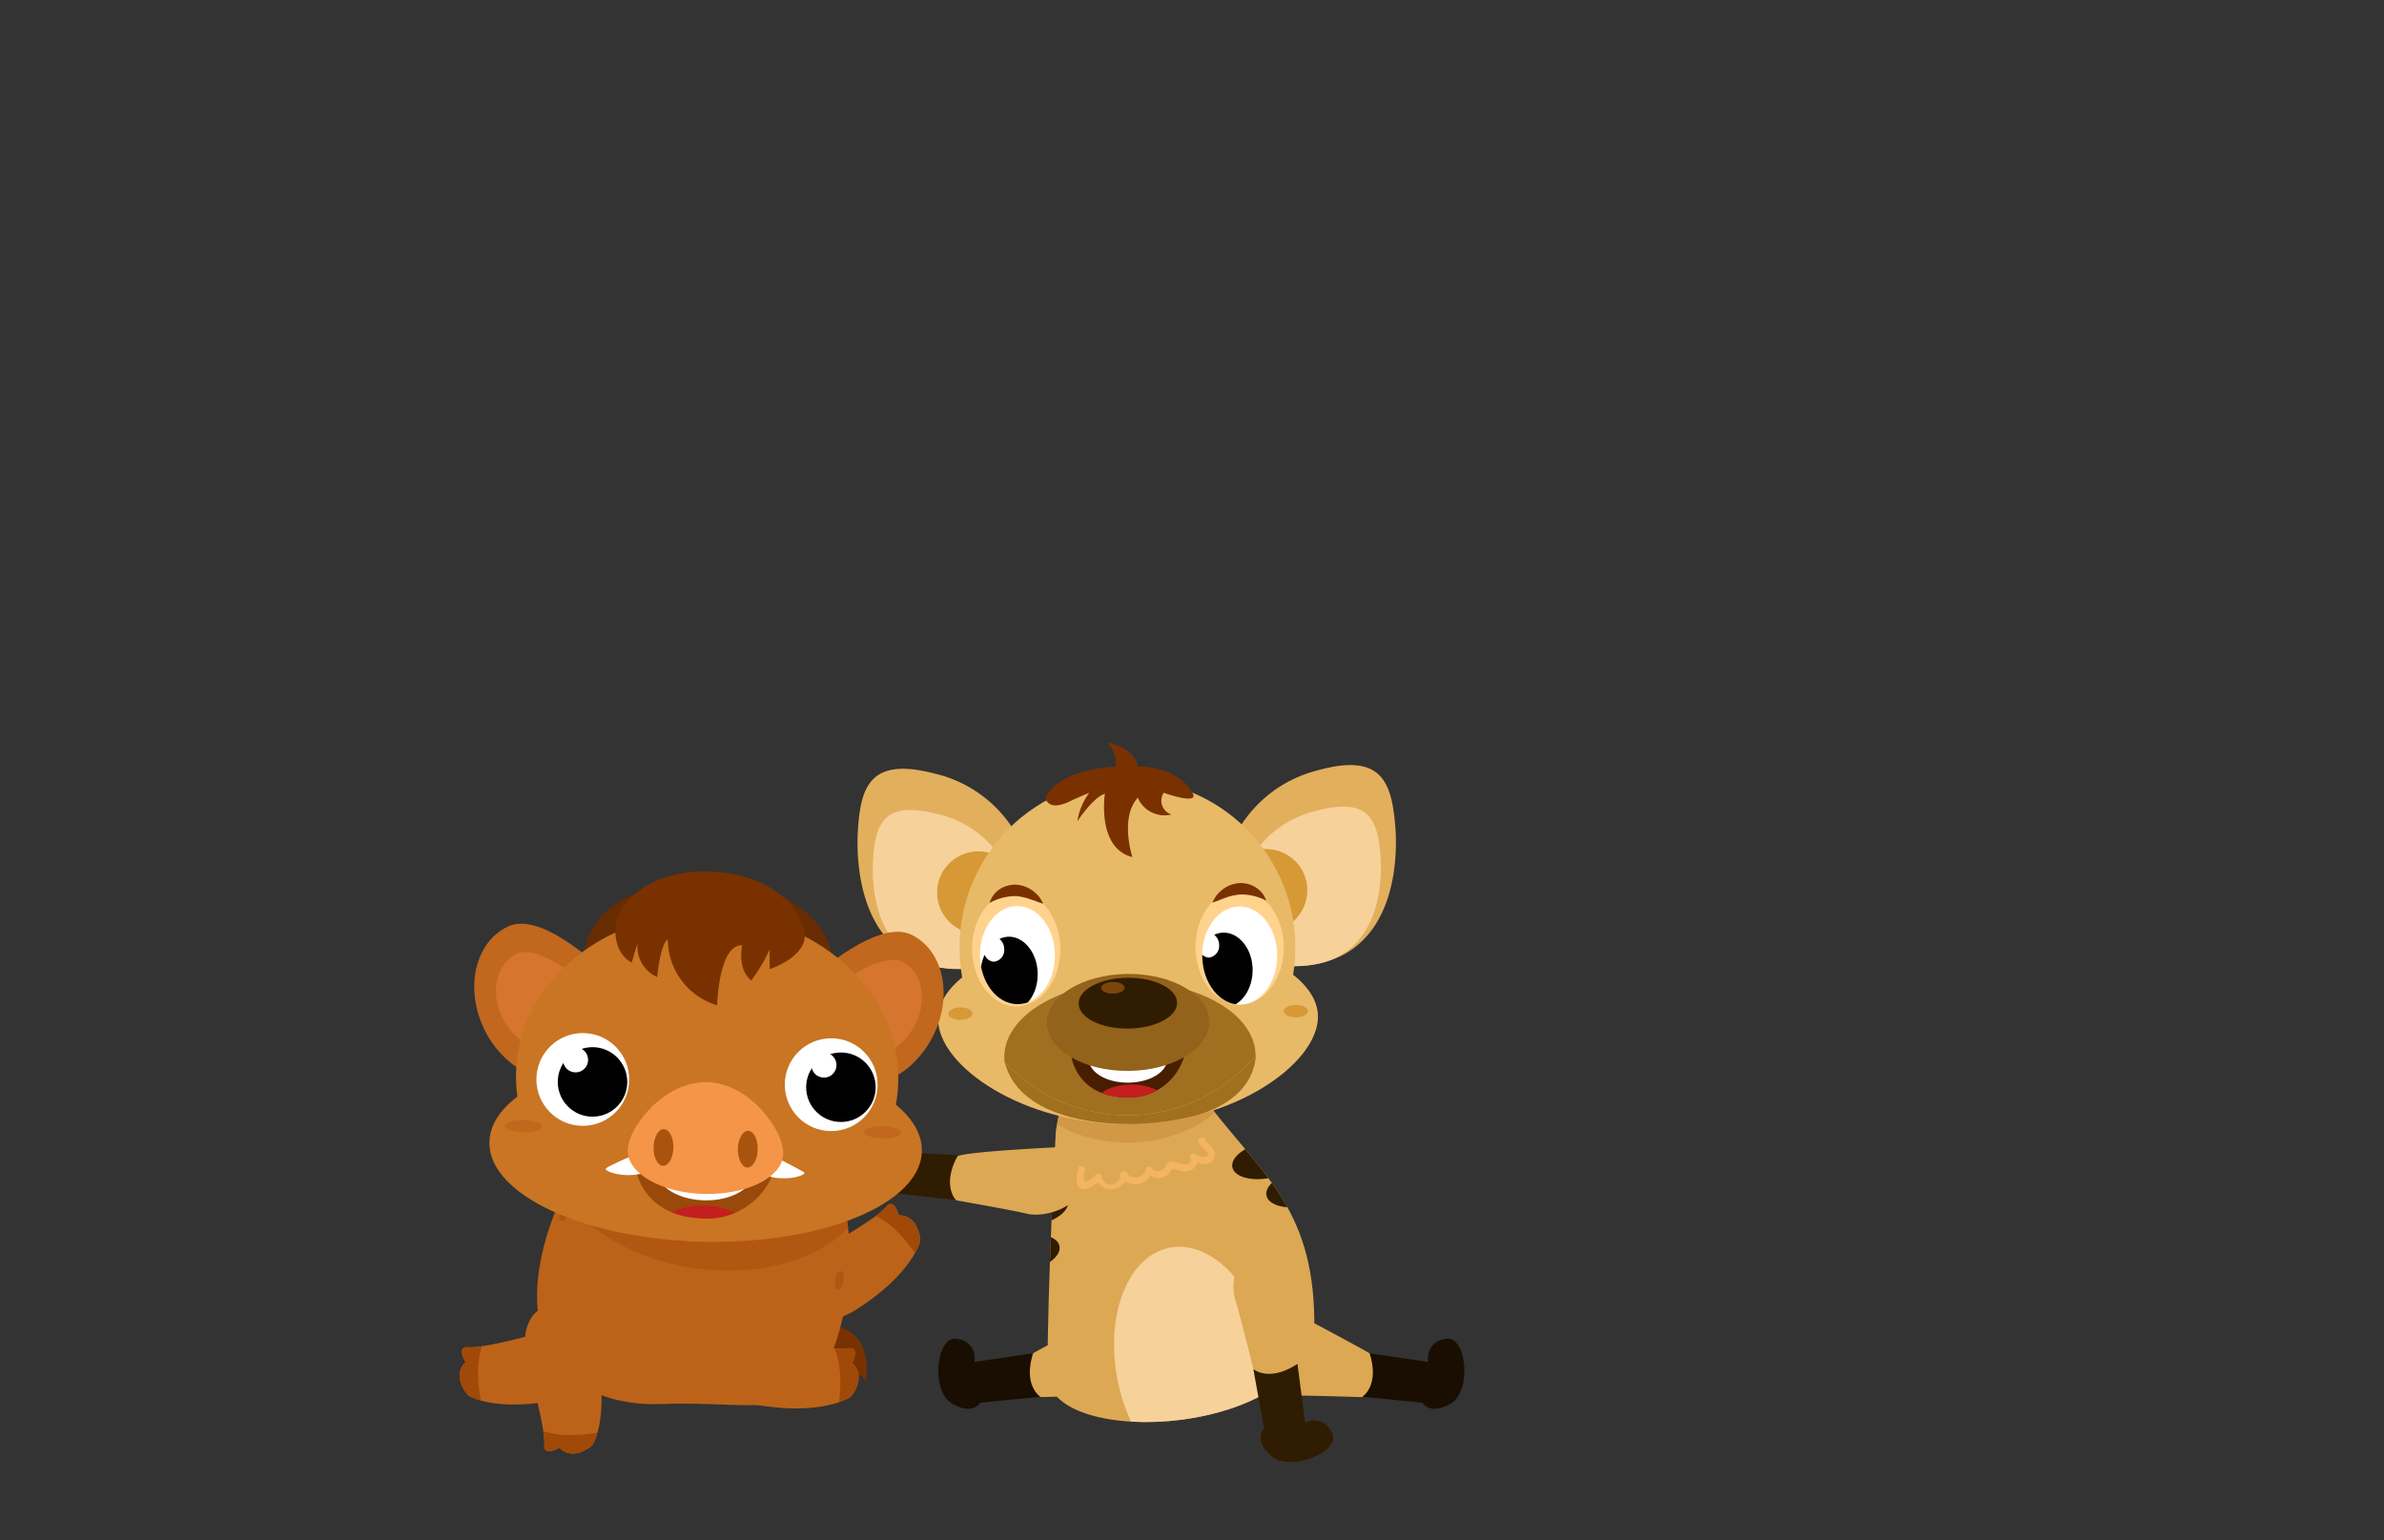 <svg xmlns="http://www.w3.org/2000/svg" xmlns:xlink="http://www.w3.org/1999/xlink" viewBox="0 0 260 168"><rect x="0" y="0" width="260" height="168" fill="#333333" stroke="none"/><defs><style>.cls-1{fill:#dda854;}.cls-2{fill:#e8ba67;}.cls-3{fill:#bc6319;}.cls-4{fill:#994a0a;}.cls-5{fill:#471e00;}.cls-6{fill:#fff;}.cls-7{fill:#190e01;}.cls-8{clip-path:url(#clip-path);}.cls-9{fill:#f7d19a;}.cls-10{fill:#301c00;}.cls-11{fill:#d19846;}.cls-12{fill:#e2af5d;}.cls-13{clip-path:url(#clip-path-2);}.cls-14{fill:#a06f20;}.cls-15{fill:#d69936;}.cls-16{clip-path:url(#clip-path-3);}.cls-17{clip-path:url(#clip-path-4);}.cls-18{fill:#c41e1e;}.cls-19{fill:#ffd38d;}.cls-20{clip-path:url(#clip-path-5);}.cls-21{clip-path:url(#clip-path-6);}.cls-22{fill:#7a3100;}.cls-23{fill:#93621b;}.cls-24{fill:#7a4609;}.cls-25{fill:#f4b460;}.cls-26{fill:#a54c0a;}.cls-27{clip-path:url(#clip-path-7);}.cls-28{fill:#a04908;}.cls-29{clip-path:url(#clip-path-8);}.cls-30{clip-path:url(#clip-path-9);}.cls-31{fill:#b25712;}.cls-32{clip-path:url(#clip-path-10);}.cls-33{clip-path:url(#clip-path-11);}.cls-34{fill:#af5614;}.cls-35{fill:#682c02;}.cls-36{fill:#c1671e;}.cls-37{fill:#d6752d;}.cls-38{fill:#c97523;}.cls-39{clip-path:url(#clip-path-12);}.cls-40{fill:#f49547;}.cls-41{fill:#a8540e;}</style><clipPath id="clip-path"><path class="cls-1" d="M115.15,123.39s-.94,16.87-.9,26.49c0,8.43,29.24,6.77,29.09-5.9s-6-16-12.56-24.88C118.05,102,115.15,123.39,115.15,123.39Z"/></clipPath><clipPath id="clip-path-2"><path class="cls-2" d="M143.74,110.87c0,5.14-9.18,11.65-20.62,11.74s-20.77-6.28-20.81-11.42,9.2-9.38,20.64-9.47S143.7,105.73,143.74,110.87Z"/></clipPath><clipPath id="clip-path-3"><circle class="cls-2" cx="122.96" cy="103.34" r="18.31" transform="translate(-36.59 84.83) rotate(-33.43)"/></clipPath><clipPath id="clip-path-4"><path class="cls-5" d="M116.84,115.14a13,13,0,0,0,12.43-.44,6.24,6.24,0,0,1-6.2,5C117.31,119.7,116.84,115.14,116.84,115.14Z"/></clipPath><clipPath id="clip-path-5"><ellipse class="cls-6" cx="110.74" cy="104.4" rx="4.09" ry="5.35" transform="matrix(1, -0.01, 0.01, 1, -0.82, 0.88)"/></clipPath><clipPath id="clip-path-6"><ellipse class="cls-6" cx="135.21" cy="104.21" rx="4.09" ry="5.35" transform="translate(-0.82 1.07) rotate(-0.45)"/></clipPath><clipPath id="clip-path-7"><path class="cls-3" d="M60.15,145s-6.71,2-9,1.94c0,0-1.47-.31-.38,1.63,0,0-1.45,1.12,0,3.27a1.45,1.45,0,0,0,.62.53c1,.46,4.12,1.47,9.84.19C68.38,150.92,67.88,143.45,60.15,145Z"/></clipPath><clipPath id="clip-path-8"><path class="cls-3" d="M83.35,145.63s6.81,1.66,9.1,1.44c0,0,1.45-.39.48,1.61,0,0,1.5,1,.17,3.26a1.47,1.47,0,0,1-.59.57c-1,.51-4,1.69-9.81.74C75.46,152.06,75.55,144.57,83.35,145.63Z"/></clipPath><clipPath id="clip-path-9"><path class="cls-3" d="M91.79,144.21c-3,11.89-8.38,8.47-19.57,8.92-9.25.36-15.94-5.31-12.91-17.19S72.06,116.27,81,118.55,94.82,132.33,91.79,144.21Z"/></clipPath><clipPath id="clip-path-10"><path class="cls-3" d="M57.42,148.51s2,6.71,1.95,9c0,0-.31,1.47,1.63.38,0,0,1.12,1.45,3.27,0a1.52,1.52,0,0,0,.53-.62c.45-1,1.46-4.13.19-9.84C63.39,140.28,55.92,140.79,57.42,148.51Z"/></clipPath><clipPath id="clip-path-11"><path class="cls-3" d="M88.86,136.67s6.18-3.3,7.74-5c0,0,.82-1.25,1.43.89,0,0,1.81-.23,2.3,2.31a1.62,1.62,0,0,1-.06.82c-.4,1-1.88,3.95-6.83,7.1C87.26,146.72,82.34,141.07,88.86,136.67Z"/></clipPath><clipPath id="clip-path-12"><path class="cls-4" d="M69.26,127.07A16,16,0,0,0,84.62,127a7.69,7.69,0,0,1-7.83,5.89C69.68,132.72,69.26,127.07,69.26,127.07Z"/></clipPath></defs><g id="Layer_7" data-name="Layer 7"><path class="cls-1" d="M123.44,141.93s-9.42,4.86-10.77,5.67a3.08,3.08,0,0,0-1.08,3,2.11,2.11,0,0,0,2.14,1.77c2-.06,6.48-.2,7.61-.15,1.46.06,5.26-1.25,5.64-5S123.44,141.93,123.44,141.93Z"/><path class="cls-7" d="M112.67,147.6l-6.4.94a2.1,2.1,0,0,0-1.83-2.5c-2.29-.59-3,5.59-.67,7s3.14-.06,3.14-.06l6.56-.64S111.54,151.15,112.67,147.6Z"/><path class="cls-1" d="M138.5,141.73s9.52,5.06,10.87,5.87a3.08,3.08,0,0,1,1.08,3,2.11,2.11,0,0,1-2.14,1.77c-2-.06-6.48-.2-7.61-.15-1.46.06-5.26-1.25-5.64-5S138.5,141.73,138.5,141.73Z"/><path class="cls-7" d="M149.37,147.6l6.4.94a2.1,2.1,0,0,1,1.83-2.5c2.29-.59,3,5.59.67,7s-3.14-.06-3.14-.06l-6.56-.64S150.5,151.15,149.37,147.6Z"/><path class="cls-1" d="M115.15,123.39s-.94,16.87-.9,26.49c0,8.43,29.24,6.77,29.09-5.9s-6-16-12.56-24.88C118.05,102,115.15,123.39,115.15,123.39Z"/><g class="cls-8"><ellipse class="cls-9" cx="130.13" cy="148.92" rx="8.39" ry="13.1" transform="translate(-27 28.83) rotate(-11.46)"/><ellipse class="cls-10" cx="112.75" cy="131.69" rx="3.82" ry="1.95" transform="translate(-23.92 25.03) rotate(-11.46)"/><ellipse class="cls-10" cx="138.15" cy="126.54" rx="3.82" ry="1.95" transform="translate(-22.39 29.98) rotate(-11.46)"/><ellipse class="cls-10" cx="141.87" cy="129.62" rx="3.82" ry="1.95" transform="translate(-22.93 30.78) rotate(-11.46)"/><ellipse class="cls-10" cx="111.81" cy="136.65" rx="3.82" ry="1.95" transform="translate(-24.93 24.95) rotate(-11.46)"/><ellipse class="cls-11" cx="123.13" cy="115.18" rx="12.55" ry="9.43" transform="translate(-2.8 3.07) rotate(-1.41)"/></g><path class="cls-12" d="M111.05,91.35a13.93,13.93,0,0,0-9.2-7c-6.88-1.77-8,1.34-8.29,6.27s.74,18,16.11,14.46C109.67,105,114.57,95.59,111.05,91.35Z"/><path class="cls-9" d="M109.64,94.32a11.38,11.38,0,0,0-7.58-5.58c-5.68-1.4-6.58,1.06-6.84,5s.61,14.31,13.27,11.46C108.49,105.17,112.53,97.68,109.64,94.32Z"/><path class="cls-12" d="M134.68,91.16A14,14,0,0,1,143.77,84c6.86-1.88,8,1.21,8.4,6.13s-.46,18.07-15.88,14.72C136.29,104.83,131.23,95.46,134.68,91.16Z"/><path class="cls-9" d="M136.15,94.11a11.33,11.33,0,0,1,7.49-5.7c5.65-1.49,6.59,1,6.91,4.86s-.38,14.32-13.08,11.67C137.47,104.94,133.3,97.52,136.15,94.11Z"/><path class="cls-2" d="M143.74,110.87c0,5.14-9.18,11.65-20.62,11.74s-20.77-6.28-20.81-11.42,9.2-9.38,20.64-9.47S143.7,105.73,143.74,110.87Z"/><g class="cls-13"><path class="cls-14" d="M136.9,113.41c.93,6.42-5.68,9.13-13.27,9.19s-14.4-2.34-14.3-8.9c.08-5,6.57-9.19,14.16-9.25S136.18,108.45,136.9,113.41Z"/></g><circle class="cls-15" cx="106.7" cy="97.35" r="4.5"/><circle class="cls-15" cx="138.08" cy="97.1" r="4.5"/><circle class="cls-2" cx="122.96" cy="103.34" r="18.31" transform="translate(-36.59 84.83) rotate(-33.43)"/><g class="cls-16"><ellipse class="cls-14" cx="123.24" cy="115.19" rx="13.7" ry="8.11" transform="translate(-0.91 0.98) rotate(-0.45)"/></g><path class="cls-5" d="M116.84,115.14a13,13,0,0,0,12.43-.44,6.24,6.24,0,0,1-6.2,5C117.31,119.7,116.84,115.14,116.84,115.14Z"/><g class="cls-17"><ellipse class="cls-18" cx="123.08" cy="120.95" rx="4.16" ry="2.42" transform="matrix(1, -0.01, 0.01, 1, -0.95, 0.98)"/><ellipse class="cls-6" cx="123.04" cy="115.53" rx="4.26" ry="2.54" transform="translate(-0.91 0.98) rotate(-0.45)"/></g><ellipse class="cls-19" cx="110.83" cy="103.49" rx="4.81" ry="6.26" transform="translate(-0.81 0.88) rotate(-0.45)"/><ellipse class="cls-19" cx="135.2" cy="103.3" rx="4.81" ry="6.26" transform="translate(-0.81 1.07) rotate(-0.45)"/><ellipse class="cls-6" cx="110.74" cy="104.4" rx="4.09" ry="5.35" transform="matrix(1, -0.01, 0.01, 1, -0.82, 0.88)"/><g class="cls-20"><path d="M110,102.16a2.5,2.5,0,0,0-1,.25,1.4,1.4,0,0,1,.52,1.1,1.27,1.27,0,0,1-1.13,1.38,1.14,1.14,0,0,1-1-.76,4.89,4.89,0,0,0-.45,2.13c0,2.26,1.43,4.07,3.15,4.06s3.1-1.85,3.08-4.1S111.72,102.15,110,102.16Z"/></g><ellipse class="cls-6" cx="135.21" cy="104.21" rx="4.09" ry="5.35" transform="translate(-0.82 1.07) rotate(-0.45)"/><g class="cls-21"><path d="M133.43,101.72a2.34,2.34,0,0,0-1,.24,1.41,1.41,0,0,1,.53,1.1,1.28,1.28,0,0,1-1.13,1.38,1.14,1.14,0,0,1-1-.76,5.09,5.09,0,0,0-.46,2.14c0,2.25,1.43,4.06,3.15,4.05s3.1-1.85,3.09-4.1S135.15,101.7,133.43,101.72Z"/></g><path class="cls-22" d="M130.05,86.46c.85,1.44-3.14,0-3.14,0a1.59,1.59,0,0,0,.84,2.37A3.15,3.15,0,0,1,124.09,87c-2,2.21-.59,6.48-.59,6.48-3.93-1-3-6.91-3-6.91-1.28.38-3,3-3,3a6.94,6.94,0,0,1,1.3-3.11l-1.72.74c-1.55.83-2.73.93-3.07-.16,0,0,1-3.05,7.64-3.42a3,3,0,0,0-.91-2.63s2.88.4,3.38,2.61C124.11,83.6,128.29,83.46,130.05,86.46Z"/><ellipse class="cls-23" cx="123.03" cy="111.5" rx="8.84" ry="5.29" transform="translate(-0.88 0.98) rotate(-0.45)"/><ellipse class="cls-10" cx="123.01" cy="109.4" rx="5.37" ry="2.77" transform="translate(-0.86 0.98) rotate(-0.45)"/><ellipse class="cls-24" cx="121.38" cy="107.73" rx="1.28" ry="0.64" transform="translate(-0.85 0.96) rotate(-0.45)"/><path class="cls-22" d="M107.94,98.47A2.64,2.64,0,0,1,109,97a3.11,3.11,0,0,1,1.87-.51,3.45,3.45,0,0,1,1.78.67,4.84,4.84,0,0,1,.66.62,4.7,4.7,0,0,1,.46.78,4.76,4.76,0,0,1-.83-.29l-.75-.25a6.13,6.13,0,0,0-1.4-.29A5.94,5.94,0,0,0,107.94,98.47Z"/><path class="cls-22" d="M138.09,98.23a5.84,5.84,0,0,0-2.9-.67,6.67,6.67,0,0,0-1.39.3l-.75.28a7.07,7.07,0,0,1-.82.3,4.74,4.74,0,0,1,.45-.79,4.37,4.37,0,0,1,.65-.64,3.5,3.5,0,0,1,1.77-.69,3,3,0,0,1,1.87.48A2.6,2.6,0,0,1,138.09,98.23Z"/><ellipse class="cls-15" cx="104.75" cy="110.55" rx="1.32" ry="0.68" transform="translate(-0.87 0.83) rotate(-0.45)"/><ellipse class="cls-15" cx="141.33" cy="110.27" rx="1.32" ry="0.68" transform="translate(-0.87 1.12) rotate(-0.45)"/><path class="cls-1" d="M141.65,137s.26,10.26-.15,11.78a3.06,3.06,0,0,1-2.58,1.84,2.1,2.1,0,0,1-2.29-1.57c-.48-1.93-1.58-6.29-1.93-7.36-.45-1.39-.24-5.41,3.27-6.79S141.65,137,141.65,137Z"/><path class="cls-10" d="M141.5,148.75l.84,6.4a2.11,2.11,0,0,1,2.9,1.08c1.2,2.05-4.55,4.4-6.59,2.57s-.79-3-.79-3l-1.17-6.48S138.39,150.8,141.5,148.75Z"/><path class="cls-1" d="M116.22,125.08s-10.25.45-11.74,1a3.07,3.07,0,0,0-1.66,2.7,2.1,2.1,0,0,0,1.72,2.18c2,.35,6.39,1.14,7.48,1.42,1.42.35,5.41-.14,6.55-3.74S116.22,125.08,116.22,125.08Z"/><path class="cls-10" d="M104.48,126,98,125.65a2.1,2.1,0,0,0-1.28-2.82c-2.12-1-4.06,4.85-2.1,6.75s3.09.58,3.09.58l6.55.72S102.65,129.29,104.48,126Z"/><path class="cls-25" d="M117.62,127.41c-.14.58-.45,1.89.25,2.23s1.75-.61,2.23-1l-.64-.17a1.78,1.78,0,0,0,3.47-.37l-.72.19a1.91,1.91,0,0,0,3.46-.57l-.64.16a1.7,1.7,0,0,0,2.29.27c.2-.15.42-.65.65-.68a3.11,3.11,0,0,1,.63.21,2.43,2.43,0,0,0,.53.08,1.49,1.49,0,0,0,1-.29,1.15,1.15,0,0,0,.32-1.5l-.52.52c.75.44,2,.85,2.48-.17s-.66-1.38-1-2.07c-.22-.44-.88-.06-.66.38a4,4,0,0,0,.8.9c.26.26.25.59-.17.67a1.66,1.66,0,0,1-1.05-.37.39.39,0,0,0-.52.53c.26.42-.33.65-.64.64a2.85,2.85,0,0,1-.75-.19c-.34-.11-.64-.23-1,0s-.35.65-.72.82a.91.91,0,0,1-1.13-.28.39.39,0,0,0-.64.16,1.13,1.13,0,0,1-2.06.39.39.39,0,0,0-.71.2,1,1,0,0,1-2,.17.39.39,0,0,0-.64-.17c-.22.2-.8.79-1.13.78s-.13-1-.07-1.23c.11-.47-.63-.68-.74-.2Z"/></g><g id="Layer_1" data-name="Layer 1"><path class="cls-22" d="M89.27,148.93a3.81,3.81,0,0,0,2.17,1,15.24,15.24,0,0,0,2.23.26.57.57,0,0,1-.41-.26,1,1,0,0,1,1.1.66,6.18,6.18,0,0,0-.34-3.78,3.59,3.59,0,0,0-3-2.12,2.1,2.1,0,0,0-1.43.46C88.77,145.87,88.52,148.12,89.27,148.93Z"/><path class="cls-26" d="M83.92,143.33s6.77,1,7,4.35c0,0-.69-.82-7-1.6S80.64,143.09,83.92,143.33Z"/><path class="cls-3" d="M60.15,145s-6.71,2-9,1.94c0,0-1.47-.31-.38,1.63,0,0-1.45,1.12,0,3.27a1.45,1.45,0,0,0,.62.53c1,.46,4.12,1.47,9.84.19C68.38,150.92,67.88,143.45,60.15,145Z"/><g class="cls-27"><path class="cls-28" d="M53.44,145.08c-.09.22-2.39,2.65-.67,9.1H48.84l.1-9.43,3.55-2Z"/></g><path class="cls-3" d="M83.35,145.63s6.81,1.66,9.1,1.44c0,0,1.45-.39.48,1.61,0,0,1.5,1,.17,3.26a1.47,1.47,0,0,1-.59.57c-1,.51-4,1.69-9.81.74C75.46,152.06,75.55,144.57,83.35,145.63Z"/><g class="cls-29"><path class="cls-28" d="M90.06,145.39c.1.21,2.54,2.52,1.18,9.05l3.92-.22-.63-9.41L90.88,143Z"/></g><path class="cls-3" d="M91.79,144.21c-3,11.89-8.38,8.47-19.57,8.92-9.25.36-15.94-5.31-12.91-17.19S72.06,116.27,81,118.55,94.82,132.33,91.79,144.21Z"/><g class="cls-30"><ellipse class="cls-31" cx="77.42" cy="126.85" rx="11.58" ry="17.56" transform="translate(-58.94 185.94) rotate(-82.03)"/></g><path class="cls-3" d="M57.42,148.51s2,6.71,1.95,9c0,0-.31,1.47,1.63.38,0,0,1.12,1.45,3.27,0a1.52,1.52,0,0,0,.53-.62c.45-1,1.46-4.13.19-9.84C63.39,140.28,55.92,140.79,57.42,148.51Z"/><g class="cls-32"><path class="cls-28" d="M57.56,155.22c.21.1,2.65,2.4,9.1.67v3.93l-9.44-.1-2-3.54Z"/></g><path class="cls-3" d="M88.86,136.67s6.18-3.3,7.74-5c0,0,.82-1.25,1.43.89,0,0,1.81-.23,2.3,2.31a1.62,1.62,0,0,1-.06.82c-.4,1-1.88,3.95-6.83,7.1C87.26,146.72,82.34,141.07,88.86,136.67Z"/><g class="cls-33"><path class="cls-28" d="M93.7,132c.22.09,3.57.18,6.91,6l2.77-2.78-6.74-6.6-3.94,1.07Z"/></g><ellipse class="cls-34" cx="61.66" cy="132.03" rx="1.21" ry="0.54" transform="translate(-83.62 143.28) rotate(-69.4)"/><path class="cls-35" d="M65.68,99.82a7.16,7.16,0,0,0-2,5.09,1.14,1.14,0,0,0,.16.65,1.21,1.21,0,0,0,.76.41,55.68,55.68,0,0,0,25.42.54,1.37,1.37,0,0,0,.89-.45,1.22,1.22,0,0,0,0-1,12.9,12.9,0,0,0-1-3.29A10.46,10.46,0,0,0,87.26,99a12.81,12.81,0,0,0-5.11-2.42C77.22,95.92,69.61,95.72,65.68,99.82Z"/><path class="cls-36" d="M68.14,107.91c3.63,3.34-1.57,7.58-5.12,9.26s-8.14-.56-10.25-5-.94-9.43,2.61-11.11S64.82,104.85,68.14,107.91Z"/><path class="cls-37" d="M64.71,107.88c2.52,2-.61,5-2.81,6.24s-5.28.06-6.88-2.7-1.1-6,1.1-7.29S62.41,106.08,64.71,107.88Z"/><path class="cls-36" d="M86.48,108.3c-3.77,3.18,1.25,7.63,4.73,9.46s8.15-.22,10.45-4.57S103,103.81,99.52,102,89.93,105.38,86.48,108.3Z"/><path class="cls-37" d="M89.91,108.41c-2.6,1.85.4,5,2.55,6.35s5.27.29,7-2.4,1.35-6-.79-7.34S92.29,106.71,89.91,108.41Z"/><ellipse class="cls-38" cx="76.95" cy="125.05" rx="10.37" ry="23.59" transform="translate(-49.69 199.35) rotate(-88.79)"/><ellipse class="cls-38" cx="77.11" cy="117.49" rx="17.94" ry="20.85" transform="translate(-41.97 192.11) rotate(-88.79)"/><circle class="cls-6" cx="63.56" cy="117.73" r="5.06"/><circle cx="64.62" cy="118" r="3.79"/><circle class="cls-6" cx="62.77" cy="115.59" r="1.37"/><circle class="cls-6" cx="90.65" cy="118.3" r="5.06"/><circle cx="91.71" cy="118.58" r="3.79"/><circle class="cls-6" cx="89.86" cy="116.16" r="1.37"/><path class="cls-4" d="M69.26,127.07A16,16,0,0,0,84.62,127a7.69,7.69,0,0,1-7.83,5.89C69.68,132.72,69.26,127.07,69.26,127.07Z"/><g class="cls-39"><ellipse class="cls-18" cx="76.76" cy="134.46" rx="2.99" ry="5.14" transform="translate(-59.3 208.37) rotate(-88.79)"/><ellipse class="cls-6" cx="76.9" cy="127.78" rx="3.14" ry="5.26" transform="translate(-52.47 201.96) rotate(-88.79)"/></g><path class="cls-6" d="M68.53,126.22s-2,.89-2.42,1.18,1.86,1.2,4.24.51Z"/><path class="cls-6" d="M85.32,126.58s1.92,1,2.36,1.27-1.9,1.13-4.24.33Z"/><path class="cls-40" d="M85.42,125.81c0,2.54-3.89,4.51-8.58,4.41s-8.43-2.23-8.38-4.77,4-7.53,8.64-7.43S85.47,123.28,85.42,125.81Z"/><ellipse class="cls-41" cx="72.35" cy="125.14" rx="2" ry="1.08" transform="translate(-54.28 194.84) rotate(-88.79)"/><ellipse class="cls-41" cx="81.55" cy="125.33" rx="2" ry="1.08" transform="translate(-45.47 204.22) rotate(-88.79)"/><ellipse class="cls-36" cx="57.09" cy="122.82" rx="0.66" ry="2.02" transform="translate(-66.91 177.31) rotate(-88.79)"/><ellipse class="cls-36" cx="96.34" cy="123.65" rx="0.66" ry="2.02" transform="matrix(0.02, -1, 1, 0.02, -29.31, 217.36)"/><path class="cls-22" d="M72.83,102.44a7.53,7.53,0,0,0,5.38,7.2s.15-6.6,2.73-6.55c0,0-.57,2.62,1,3.84a18.57,18.57,0,0,0,2-3.38l0,2.15s4.18-1.34,3.81-4S84,95.19,77.25,95.05s-10,3.69-10.12,6.16c0,0-.3,2.62,1.76,3.78l.64-2.14a3.66,3.66,0,0,0,2.14,3.71S72,103,72.83,102.44Z"/><ellipse class="cls-34" cx="91.53" cy="139.63" rx="1.03" ry="0.45" transform="translate(-60.63 208.35) rotate(-81.06)"/></g></svg>